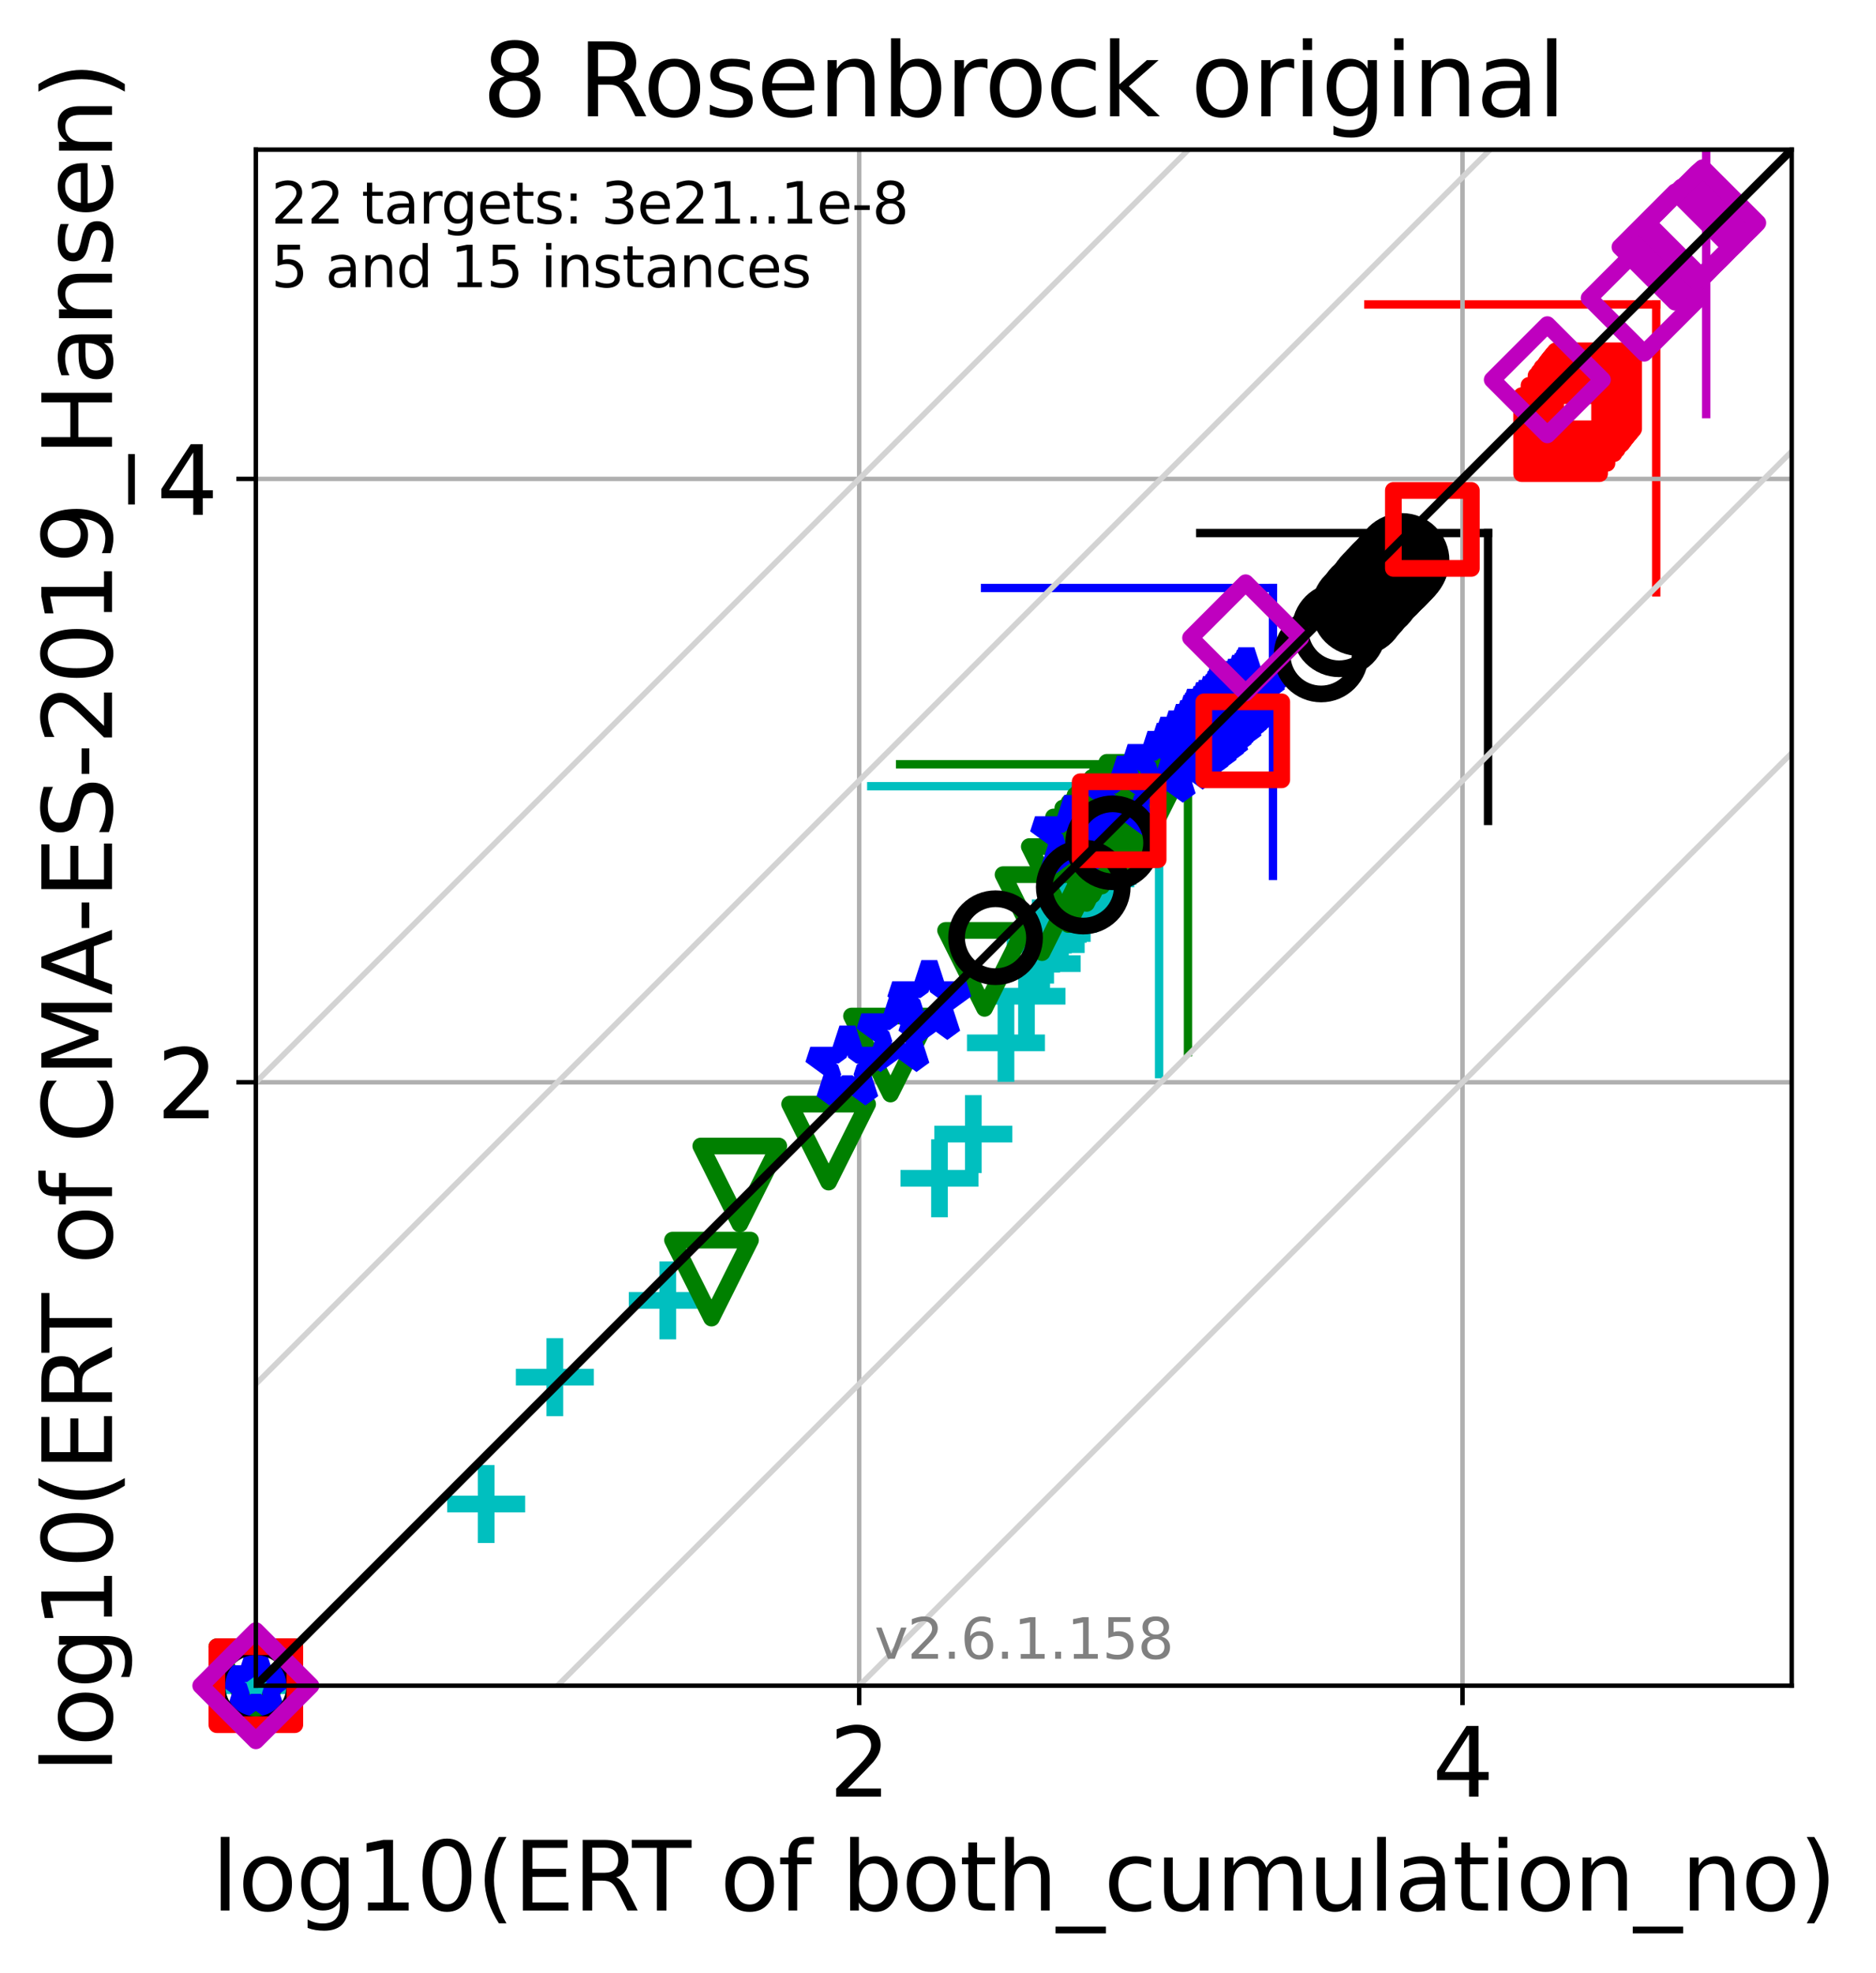 <?xml version="1.0" encoding="utf-8" standalone="no"?>
<!DOCTYPE svg PUBLIC "-//W3C//DTD SVG 1.1//EN"
  "http://www.w3.org/Graphics/SVG/1.1/DTD/svg11.dtd">
<svg xmlns:xlink="http://www.w3.org/1999/xlink" width="336.881pt" height="354.256pt" viewBox="0 0 336.881 354.256" xmlns="http://www.w3.org/2000/svg" version="1.1">
 <defs>
  <style type="text/css">*{stroke-linejoin: round; stroke-linecap: butt}</style>
 </defs>
 <g id="figure_1">
  <g id="patch_1">
   <path d="M 0 354.256 
L 336.881 354.256 
L 336.881 0 
L 0 0 
z
" style="fill: #ffffff"/>
  </g>
  <g id="axes_1">
   <g id="patch_2">
    <path d="M 45.942 302.677 
L 321.742 302.677 
L 321.742 26.877 
L 45.942 26.877 
z
" style="fill: #ffffff"/>
   </g>
   <g id="line2d_1">
    <path d="M 208.148 192.865 
L 208.148 141.172 
" clip-path="url(#p025bf0caae)" style="fill: none; stroke: #00bfbf; stroke-width: 1.5; stroke-linecap: square"/>
   </g>
   <g id="line2d_2">
    <path d="M 156.456 141.172 
L 208.148 141.172 
" clip-path="url(#p025bf0caae)" style="fill: none; stroke: #00bfbf; stroke-width: 1.5; stroke-linecap: square"/>
   </g>
   <g id="line2d_3">
    <path d="M 213.326 188.918 
L 213.326 137.225 
" clip-path="url(#p025bf0caae)" style="fill: none; stroke: #008000; stroke-width: 1.5; stroke-linecap: square"/>
   </g>
   <g id="line2d_4">
    <path d="M 161.634 137.225 
L 213.326 137.225 
" clip-path="url(#p025bf0caae)" style="fill: none; stroke: #008000; stroke-width: 1.5; stroke-linecap: square"/>
   </g>
   <g id="line2d_5">
    <path d="M 228.588 157.273 
L 228.588 105.58 
" clip-path="url(#p025bf0caae)" style="fill: none; stroke: #0000ff; stroke-width: 1.5; stroke-linecap: square"/>
   </g>
   <g id="line2d_6">
    <path d="M 176.895 105.58 
L 228.588 105.58 
" clip-path="url(#p025bf0caae)" style="fill: none; stroke: #0000ff; stroke-width: 1.5; stroke-linecap: square"/>
   </g>
   <g id="line2d_7">
    <path d="M 267.215 147.403 
L 267.215 95.71 
" clip-path="url(#p025bf0caae)" style="fill: none; stroke: #000000; stroke-width: 1.5; stroke-linecap: square"/>
   </g>
   <g id="line2d_8">
    <path d="M 215.522 95.71 
L 267.215 95.71 
" clip-path="url(#p025bf0caae)" style="fill: none; stroke: #000000; stroke-width: 1.5; stroke-linecap: square"/>
   </g>
   <g id="line2d_9">
    <path d="M 297.412 106.358 
L 297.412 54.665 
" clip-path="url(#p025bf0caae)" style="fill: none; stroke: #ff0000; stroke-width: 1.5; stroke-linecap: square"/>
   </g>
   <g id="line2d_10">
    <path d="M 245.719 54.665 
L 297.412 54.665 
" clip-path="url(#p025bf0caae)" style="fill: none; stroke: #ff0000; stroke-width: 1.5; stroke-linecap: square"/>
   </g>
   <g id="line2d_11">
    <path d="M 306.39 74.359 
L 306.39 22.667 
" clip-path="url(#p025bf0caae)" style="fill: none; stroke: #bf00bf; stroke-width: 1.5; stroke-linecap: square"/>
   </g>
   <g id="line2d_12">
    <path d="M 254.697 22.667 
L 306.39 22.667 
" clip-path="url(#p025bf0caae)" style="fill: none; stroke: #bf00bf; stroke-width: 1.5; stroke-linecap: square"/>
   </g>
   <g id="matplotlib.axis_1">
    <g id="xtick_1">
     <g id="line2d_13">
      <path d="M 154.285 302.677 
L 154.285 26.877 
" clip-path="url(#p025bf0caae)" style="fill: none; stroke: #b0b0b0; stroke-width: 0.8; stroke-linecap: square"/>
     </g>
     <g id="line2d_14">
      <defs>
       <path id="m496d6337ed" d="M 0 0 
L 0 3.5 
" style="stroke: #000000; stroke-width: 0.8"/>
      </defs>
      <g>
       <use xlink:href="#m496d6337ed" x="154.285" y="302.677" style="stroke: #000000; stroke-width: 0.8"/>
      </g>
     </g>
     <g id="text_1">
      <!-- 2 -->
      <g transform="translate(148.877 322.595)scale(0.17 -0.17)">
       <defs>
        <path id="DejaVuSans-32" d="M 1228 531 
L 3431 531 
L 3431 0 
L 469 0 
L 469 531 
Q 828 903 1448 1529 
Q 2069 2156 2228 2338 
Q 2531 2678 2651 2914 
Q 2772 3150 2772 3378 
Q 2772 3750 2511 3984 
Q 2250 4219 1831 4219 
Q 1534 4219 1204 4116 
Q 875 4013 500 3803 
L 500 4441 
Q 881 4594 1212 4672 
Q 1544 4750 1819 4750 
Q 2544 4750 2975 4387 
Q 3406 4025 3406 3419 
Q 3406 3131 3298 2873 
Q 3191 2616 2906 2266 
Q 2828 2175 2409 1742 
Q 1991 1309 1228 531 
z
" transform="scale(0.016)"/>
       </defs>
       <use xlink:href="#DejaVuSans-32"/>
      </g>
     </g>
    </g>
    <g id="xtick_2">
     <g id="line2d_15">
      <path d="M 262.628 302.677 
L 262.628 26.877 
" clip-path="url(#p025bf0caae)" style="fill: none; stroke: #b0b0b0; stroke-width: 0.8; stroke-linecap: square"/>
     </g>
     <g id="line2d_16">
      <g>
       <use xlink:href="#m496d6337ed" x="262.628" y="302.677" style="stroke: #000000; stroke-width: 0.8"/>
      </g>
     </g>
     <g id="text_2">
      <!-- 4 -->
      <g transform="translate(257.22 322.595)scale(0.17 -0.17)">
       <defs>
        <path id="DejaVuSans-34" d="M 2419 4116 
L 825 1625 
L 2419 1625 
L 2419 4116 
z
M 2253 4666 
L 3047 4666 
L 3047 1625 
L 3713 1625 
L 3713 1100 
L 3047 1100 
L 3047 0 
L 2419 0 
L 2419 1100 
L 313 1100 
L 313 1709 
L 2253 4666 
z
" transform="scale(0.016)"/>
       </defs>
       <use xlink:href="#DejaVuSans-34"/>
      </g>
     </g>
    </g>
    <g id="text_3">
     <!-- log10(ERT of both_cumulation_no) -->
     <g transform="translate(38.003 343.047)scale(0.17 -0.17)">
      <defs>
       <path id="DejaVuSans-6c" d="M 603 4863 
L 1178 4863 
L 1178 0 
L 603 0 
L 603 4863 
z
" transform="scale(0.016)"/>
       <path id="DejaVuSans-6f" d="M 1959 3097 
Q 1497 3097 1228 2736 
Q 959 2375 959 1747 
Q 959 1119 1226 758 
Q 1494 397 1959 397 
Q 2419 397 2687 759 
Q 2956 1122 2956 1747 
Q 2956 2369 2687 2733 
Q 2419 3097 1959 3097 
z
M 1959 3584 
Q 2709 3584 3137 3096 
Q 3566 2609 3566 1747 
Q 3566 888 3137 398 
Q 2709 -91 1959 -91 
Q 1206 -91 779 398 
Q 353 888 353 1747 
Q 353 2609 779 3096 
Q 1206 3584 1959 3584 
z
" transform="scale(0.016)"/>
       <path id="DejaVuSans-67" d="M 2906 1791 
Q 2906 2416 2648 2759 
Q 2391 3103 1925 3103 
Q 1463 3103 1205 2759 
Q 947 2416 947 1791 
Q 947 1169 1205 825 
Q 1463 481 1925 481 
Q 2391 481 2648 825 
Q 2906 1169 2906 1791 
z
M 3481 434 
Q 3481 -459 3084 -895 
Q 2688 -1331 1869 -1331 
Q 1566 -1331 1297 -1286 
Q 1028 -1241 775 -1147 
L 775 -588 
Q 1028 -725 1275 -790 
Q 1522 -856 1778 -856 
Q 2344 -856 2625 -561 
Q 2906 -266 2906 331 
L 2906 616 
Q 2728 306 2450 153 
Q 2172 0 1784 0 
Q 1141 0 747 490 
Q 353 981 353 1791 
Q 353 2603 747 3093 
Q 1141 3584 1784 3584 
Q 2172 3584 2450 3431 
Q 2728 3278 2906 2969 
L 2906 3500 
L 3481 3500 
L 3481 434 
z
" transform="scale(0.016)"/>
       <path id="DejaVuSans-31" d="M 794 531 
L 1825 531 
L 1825 4091 
L 703 3866 
L 703 4441 
L 1819 4666 
L 2450 4666 
L 2450 531 
L 3481 531 
L 3481 0 
L 794 0 
L 794 531 
z
" transform="scale(0.016)"/>
       <path id="DejaVuSans-30" d="M 2034 4250 
Q 1547 4250 1301 3770 
Q 1056 3291 1056 2328 
Q 1056 1369 1301 889 
Q 1547 409 2034 409 
Q 2525 409 2770 889 
Q 3016 1369 3016 2328 
Q 3016 3291 2770 3770 
Q 2525 4250 2034 4250 
z
M 2034 4750 
Q 2819 4750 3233 4129 
Q 3647 3509 3647 2328 
Q 3647 1150 3233 529 
Q 2819 -91 2034 -91 
Q 1250 -91 836 529 
Q 422 1150 422 2328 
Q 422 3509 836 4129 
Q 1250 4750 2034 4750 
z
" transform="scale(0.016)"/>
       <path id="DejaVuSans-28" d="M 1984 4856 
Q 1566 4138 1362 3434 
Q 1159 2731 1159 2009 
Q 1159 1288 1364 580 
Q 1569 -128 1984 -844 
L 1484 -844 
Q 1016 -109 783 600 
Q 550 1309 550 2009 
Q 550 2706 781 3412 
Q 1013 4119 1484 4856 
L 1984 4856 
z
" transform="scale(0.016)"/>
       <path id="DejaVuSans-45" d="M 628 4666 
L 3578 4666 
L 3578 4134 
L 1259 4134 
L 1259 2753 
L 3481 2753 
L 3481 2222 
L 1259 2222 
L 1259 531 
L 3634 531 
L 3634 0 
L 628 0 
L 628 4666 
z
" transform="scale(0.016)"/>
       <path id="DejaVuSans-52" d="M 2841 2188 
Q 3044 2119 3236 1894 
Q 3428 1669 3622 1275 
L 4263 0 
L 3584 0 
L 2988 1197 
Q 2756 1666 2539 1819 
Q 2322 1972 1947 1972 
L 1259 1972 
L 1259 0 
L 628 0 
L 628 4666 
L 2053 4666 
Q 2853 4666 3247 4331 
Q 3641 3997 3641 3322 
Q 3641 2881 3436 2590 
Q 3231 2300 2841 2188 
z
M 1259 4147 
L 1259 2491 
L 2053 2491 
Q 2509 2491 2742 2702 
Q 2975 2913 2975 3322 
Q 2975 3731 2742 3939 
Q 2509 4147 2053 4147 
L 1259 4147 
z
" transform="scale(0.016)"/>
       <path id="DejaVuSans-54" d="M -19 4666 
L 3928 4666 
L 3928 4134 
L 2272 4134 
L 2272 0 
L 1638 0 
L 1638 4134 
L -19 4134 
L -19 4666 
z
" transform="scale(0.016)"/>
       <path id="DejaVuSans-20" transform="scale(0.016)"/>
       <path id="DejaVuSans-66" d="M 2375 4863 
L 2375 4384 
L 1825 4384 
Q 1516 4384 1395 4259 
Q 1275 4134 1275 3809 
L 1275 3500 
L 2222 3500 
L 2222 3053 
L 1275 3053 
L 1275 0 
L 697 0 
L 697 3053 
L 147 3053 
L 147 3500 
L 697 3500 
L 697 3744 
Q 697 4328 969 4595 
Q 1241 4863 1831 4863 
L 2375 4863 
z
" transform="scale(0.016)"/>
       <path id="DejaVuSans-62" d="M 3116 1747 
Q 3116 2381 2855 2742 
Q 2594 3103 2138 3103 
Q 1681 3103 1420 2742 
Q 1159 2381 1159 1747 
Q 1159 1113 1420 752 
Q 1681 391 2138 391 
Q 2594 391 2855 752 
Q 3116 1113 3116 1747 
z
M 1159 2969 
Q 1341 3281 1617 3432 
Q 1894 3584 2278 3584 
Q 2916 3584 3314 3078 
Q 3713 2572 3713 1747 
Q 3713 922 3314 415 
Q 2916 -91 2278 -91 
Q 1894 -91 1617 61 
Q 1341 213 1159 525 
L 1159 0 
L 581 0 
L 581 4863 
L 1159 4863 
L 1159 2969 
z
" transform="scale(0.016)"/>
       <path id="DejaVuSans-74" d="M 1172 4494 
L 1172 3500 
L 2356 3500 
L 2356 3053 
L 1172 3053 
L 1172 1153 
Q 1172 725 1289 603 
Q 1406 481 1766 481 
L 2356 481 
L 2356 0 
L 1766 0 
Q 1100 0 847 248 
Q 594 497 594 1153 
L 594 3053 
L 172 3053 
L 172 3500 
L 594 3500 
L 594 4494 
L 1172 4494 
z
" transform="scale(0.016)"/>
       <path id="DejaVuSans-68" d="M 3513 2113 
L 3513 0 
L 2938 0 
L 2938 2094 
Q 2938 2591 2744 2837 
Q 2550 3084 2163 3084 
Q 1697 3084 1428 2787 
Q 1159 2491 1159 1978 
L 1159 0 
L 581 0 
L 581 4863 
L 1159 4863 
L 1159 2956 
Q 1366 3272 1645 3428 
Q 1925 3584 2291 3584 
Q 2894 3584 3203 3211 
Q 3513 2838 3513 2113 
z
" transform="scale(0.016)"/>
       <path id="DejaVuSans-5f" d="M 3263 -1063 
L 3263 -1509 
L -63 -1509 
L -63 -1063 
L 3263 -1063 
z
" transform="scale(0.016)"/>
       <path id="DejaVuSans-63" d="M 3122 3366 
L 3122 2828 
Q 2878 2963 2633 3030 
Q 2388 3097 2138 3097 
Q 1578 3097 1268 2742 
Q 959 2388 959 1747 
Q 959 1106 1268 751 
Q 1578 397 2138 397 
Q 2388 397 2633 464 
Q 2878 531 3122 666 
L 3122 134 
Q 2881 22 2623 -34 
Q 2366 -91 2075 -91 
Q 1284 -91 818 406 
Q 353 903 353 1747 
Q 353 2603 823 3093 
Q 1294 3584 2113 3584 
Q 2378 3584 2631 3529 
Q 2884 3475 3122 3366 
z
" transform="scale(0.016)"/>
       <path id="DejaVuSans-75" d="M 544 1381 
L 544 3500 
L 1119 3500 
L 1119 1403 
Q 1119 906 1312 657 
Q 1506 409 1894 409 
Q 2359 409 2629 706 
Q 2900 1003 2900 1516 
L 2900 3500 
L 3475 3500 
L 3475 0 
L 2900 0 
L 2900 538 
Q 2691 219 2414 64 
Q 2138 -91 1772 -91 
Q 1169 -91 856 284 
Q 544 659 544 1381 
z
M 1991 3584 
L 1991 3584 
z
" transform="scale(0.016)"/>
       <path id="DejaVuSans-6d" d="M 3328 2828 
Q 3544 3216 3844 3400 
Q 4144 3584 4550 3584 
Q 5097 3584 5394 3201 
Q 5691 2819 5691 2113 
L 5691 0 
L 5113 0 
L 5113 2094 
Q 5113 2597 4934 2840 
Q 4756 3084 4391 3084 
Q 3944 3084 3684 2787 
Q 3425 2491 3425 1978 
L 3425 0 
L 2847 0 
L 2847 2094 
Q 2847 2600 2669 2842 
Q 2491 3084 2119 3084 
Q 1678 3084 1418 2786 
Q 1159 2488 1159 1978 
L 1159 0 
L 581 0 
L 581 3500 
L 1159 3500 
L 1159 2956 
Q 1356 3278 1631 3431 
Q 1906 3584 2284 3584 
Q 2666 3584 2933 3390 
Q 3200 3197 3328 2828 
z
" transform="scale(0.016)"/>
       <path id="DejaVuSans-61" d="M 2194 1759 
Q 1497 1759 1228 1600 
Q 959 1441 959 1056 
Q 959 750 1161 570 
Q 1363 391 1709 391 
Q 2188 391 2477 730 
Q 2766 1069 2766 1631 
L 2766 1759 
L 2194 1759 
z
M 3341 1997 
L 3341 0 
L 2766 0 
L 2766 531 
Q 2569 213 2275 61 
Q 1981 -91 1556 -91 
Q 1019 -91 701 211 
Q 384 513 384 1019 
Q 384 1609 779 1909 
Q 1175 2209 1959 2209 
L 2766 2209 
L 2766 2266 
Q 2766 2663 2505 2880 
Q 2244 3097 1772 3097 
Q 1472 3097 1187 3025 
Q 903 2953 641 2809 
L 641 3341 
Q 956 3463 1253 3523 
Q 1550 3584 1831 3584 
Q 2591 3584 2966 3190 
Q 3341 2797 3341 1997 
z
" transform="scale(0.016)"/>
       <path id="DejaVuSans-69" d="M 603 3500 
L 1178 3500 
L 1178 0 
L 603 0 
L 603 3500 
z
M 603 4863 
L 1178 4863 
L 1178 4134 
L 603 4134 
L 603 4863 
z
" transform="scale(0.016)"/>
       <path id="DejaVuSans-6e" d="M 3513 2113 
L 3513 0 
L 2938 0 
L 2938 2094 
Q 2938 2591 2744 2837 
Q 2550 3084 2163 3084 
Q 1697 3084 1428 2787 
Q 1159 2491 1159 1978 
L 1159 0 
L 581 0 
L 581 3500 
L 1159 3500 
L 1159 2956 
Q 1366 3272 1645 3428 
Q 1925 3584 2291 3584 
Q 2894 3584 3203 3211 
Q 3513 2838 3513 2113 
z
" transform="scale(0.016)"/>
       <path id="DejaVuSans-29" d="M 513 4856 
L 1013 4856 
Q 1481 4119 1714 3412 
Q 1947 2706 1947 2009 
Q 1947 1309 1714 600 
Q 1481 -109 1013 -844 
L 513 -844 
Q 928 -128 1133 580 
Q 1338 1288 1338 2009 
Q 1338 2731 1133 3434 
Q 928 4138 513 4856 
z
" transform="scale(0.016)"/>
      </defs>
      <use xlink:href="#DejaVuSans-6c"/>
      <use xlink:href="#DejaVuSans-6f" x="27.783"/>
      <use xlink:href="#DejaVuSans-67" x="88.965"/>
      <use xlink:href="#DejaVuSans-31" x="152.441"/>
      <use xlink:href="#DejaVuSans-30" x="216.064"/>
      <use xlink:href="#DejaVuSans-28" x="279.688"/>
      <use xlink:href="#DejaVuSans-45" x="318.701"/>
      <use xlink:href="#DejaVuSans-52" x="381.885"/>
      <use xlink:href="#DejaVuSans-54" x="444.117"/>
      <use xlink:href="#DejaVuSans-20" x="505.201"/>
      <use xlink:href="#DejaVuSans-6f" x="536.988"/>
      <use xlink:href="#DejaVuSans-66" x="598.17"/>
      <use xlink:href="#DejaVuSans-20" x="633.375"/>
      <use xlink:href="#DejaVuSans-62" x="665.162"/>
      <use xlink:href="#DejaVuSans-6f" x="728.639"/>
      <use xlink:href="#DejaVuSans-74" x="789.82"/>
      <use xlink:href="#DejaVuSans-68" x="829.029"/>
      <use xlink:href="#DejaVuSans-5f" x="892.408"/>
      <use xlink:href="#DejaVuSans-63" x="942.408"/>
      <use xlink:href="#DejaVuSans-75" x="997.389"/>
      <use xlink:href="#DejaVuSans-6d" x="1060.768"/>
      <use xlink:href="#DejaVuSans-75" x="1158.18"/>
      <use xlink:href="#DejaVuSans-6c" x="1221.559"/>
      <use xlink:href="#DejaVuSans-61" x="1249.342"/>
      <use xlink:href="#DejaVuSans-74" x="1310.621"/>
      <use xlink:href="#DejaVuSans-69" x="1349.83"/>
      <use xlink:href="#DejaVuSans-6f" x="1377.613"/>
      <use xlink:href="#DejaVuSans-6e" x="1438.795"/>
      <use xlink:href="#DejaVuSans-5f" x="1502.174"/>
      <use xlink:href="#DejaVuSans-6e" x="1552.174"/>
      <use xlink:href="#DejaVuSans-6f" x="1615.553"/>
      <use xlink:href="#DejaVuSans-29" x="1676.734"/>
     </g>
    </g>
   </g>
   <g id="matplotlib.axis_2">
    <g id="ytick_1">
     <g id="line2d_17">
      <path d="M 45.942 194.334 
L 321.742 194.334 
" clip-path="url(#p025bf0caae)" style="fill: none; stroke: #b0b0b0; stroke-width: 0.8; stroke-linecap: square"/>
     </g>
     <g id="line2d_18">
      <defs>
       <path id="md7ec596e9d" d="M 0 0 
L -3.5 0 
" style="stroke: #000000; stroke-width: 0.8"/>
      </defs>
      <g>
       <use xlink:href="#md7ec596e9d" x="45.942" y="194.334" style="stroke: #000000; stroke-width: 0.8"/>
      </g>
     </g>
     <g id="text_4">
      <!-- 2 -->
      <g transform="translate(28.126 200.793)scale(0.17 -0.17)">
       <use xlink:href="#DejaVuSans-32"/>
      </g>
     </g>
    </g>
    <g id="ytick_2">
     <g id="line2d_19">
      <path d="M 45.942 85.991 
L 321.742 85.991 
" clip-path="url(#p025bf0caae)" style="fill: none; stroke: #b0b0b0; stroke-width: 0.8; stroke-linecap: square"/>
     </g>
     <g id="line2d_20">
      <g>
       <use xlink:href="#md7ec596e9d" x="45.942" y="85.991" style="stroke: #000000; stroke-width: 0.8"/>
      </g>
     </g>
     <g id="text_5">
      <!-- 4 -->
      <g transform="translate(28.126 92.45)scale(0.17 -0.17)">
       <use xlink:href="#DejaVuSans-34"/>
      </g>
     </g>
    </g>
    <g id="text_6">
     <!-- log10(ERT of CMA-ES-2019_Hansen) -->
     <g transform="translate(20.117 318.342)rotate(-90)scale(0.17 -0.17)">
      <defs>
       <path id="DejaVuSans-43" d="M 4122 4306 
L 4122 3641 
Q 3803 3938 3442 4084 
Q 3081 4231 2675 4231 
Q 1875 4231 1450 3742 
Q 1025 3253 1025 2328 
Q 1025 1406 1450 917 
Q 1875 428 2675 428 
Q 3081 428 3442 575 
Q 3803 722 4122 1019 
L 4122 359 
Q 3791 134 3420 21 
Q 3050 -91 2638 -91 
Q 1578 -91 968 557 
Q 359 1206 359 2328 
Q 359 3453 968 4101 
Q 1578 4750 2638 4750 
Q 3056 4750 3426 4639 
Q 3797 4528 4122 4306 
z
" transform="scale(0.016)"/>
       <path id="DejaVuSans-4d" d="M 628 4666 
L 1569 4666 
L 2759 1491 
L 3956 4666 
L 4897 4666 
L 4897 0 
L 4281 0 
L 4281 4097 
L 3078 897 
L 2444 897 
L 1241 4097 
L 1241 0 
L 628 0 
L 628 4666 
z
" transform="scale(0.016)"/>
       <path id="DejaVuSans-41" d="M 2188 4044 
L 1331 1722 
L 3047 1722 
L 2188 4044 
z
M 1831 4666 
L 2547 4666 
L 4325 0 
L 3669 0 
L 3244 1197 
L 1141 1197 
L 716 0 
L 50 0 
L 1831 4666 
z
" transform="scale(0.016)"/>
       <path id="DejaVuSans-2d" d="M 313 2009 
L 1997 2009 
L 1997 1497 
L 313 1497 
L 313 2009 
z
" transform="scale(0.016)"/>
       <path id="DejaVuSans-53" d="M 3425 4513 
L 3425 3897 
Q 3066 4069 2747 4153 
Q 2428 4238 2131 4238 
Q 1616 4238 1336 4038 
Q 1056 3838 1056 3469 
Q 1056 3159 1242 3001 
Q 1428 2844 1947 2747 
L 2328 2669 
Q 3034 2534 3370 2195 
Q 3706 1856 3706 1288 
Q 3706 609 3251 259 
Q 2797 -91 1919 -91 
Q 1588 -91 1214 -16 
Q 841 59 441 206 
L 441 856 
Q 825 641 1194 531 
Q 1563 422 1919 422 
Q 2459 422 2753 634 
Q 3047 847 3047 1241 
Q 3047 1584 2836 1778 
Q 2625 1972 2144 2069 
L 1759 2144 
Q 1053 2284 737 2584 
Q 422 2884 422 3419 
Q 422 4038 858 4394 
Q 1294 4750 2059 4750 
Q 2388 4750 2728 4690 
Q 3069 4631 3425 4513 
z
" transform="scale(0.016)"/>
       <path id="DejaVuSans-39" d="M 703 97 
L 703 672 
Q 941 559 1184 500 
Q 1428 441 1663 441 
Q 2288 441 2617 861 
Q 2947 1281 2994 2138 
Q 2813 1869 2534 1725 
Q 2256 1581 1919 1581 
Q 1219 1581 811 2004 
Q 403 2428 403 3163 
Q 403 3881 828 4315 
Q 1253 4750 1959 4750 
Q 2769 4750 3195 4129 
Q 3622 3509 3622 2328 
Q 3622 1225 3098 567 
Q 2575 -91 1691 -91 
Q 1453 -91 1209 -44 
Q 966 3 703 97 
z
M 1959 2075 
Q 2384 2075 2632 2365 
Q 2881 2656 2881 3163 
Q 2881 3666 2632 3958 
Q 2384 4250 1959 4250 
Q 1534 4250 1286 3958 
Q 1038 3666 1038 3163 
Q 1038 2656 1286 2365 
Q 1534 2075 1959 2075 
z
" transform="scale(0.016)"/>
       <path id="DejaVuSans-48" d="M 628 4666 
L 1259 4666 
L 1259 2753 
L 3553 2753 
L 3553 4666 
L 4184 4666 
L 4184 0 
L 3553 0 
L 3553 2222 
L 1259 2222 
L 1259 0 
L 628 0 
L 628 4666 
z
" transform="scale(0.016)"/>
       <path id="DejaVuSans-73" d="M 2834 3397 
L 2834 2853 
Q 2591 2978 2328 3040 
Q 2066 3103 1784 3103 
Q 1356 3103 1142 2972 
Q 928 2841 928 2578 
Q 928 2378 1081 2264 
Q 1234 2150 1697 2047 
L 1894 2003 
Q 2506 1872 2764 1633 
Q 3022 1394 3022 966 
Q 3022 478 2636 193 
Q 2250 -91 1575 -91 
Q 1294 -91 989 -36 
Q 684 19 347 128 
L 347 722 
Q 666 556 975 473 
Q 1284 391 1588 391 
Q 1994 391 2212 530 
Q 2431 669 2431 922 
Q 2431 1156 2273 1281 
Q 2116 1406 1581 1522 
L 1381 1569 
Q 847 1681 609 1914 
Q 372 2147 372 2553 
Q 372 3047 722 3315 
Q 1072 3584 1716 3584 
Q 2034 3584 2315 3537 
Q 2597 3491 2834 3397 
z
" transform="scale(0.016)"/>
       <path id="DejaVuSans-65" d="M 3597 1894 
L 3597 1613 
L 953 1613 
Q 991 1019 1311 708 
Q 1631 397 2203 397 
Q 2534 397 2845 478 
Q 3156 559 3463 722 
L 3463 178 
Q 3153 47 2828 -22 
Q 2503 -91 2169 -91 
Q 1331 -91 842 396 
Q 353 884 353 1716 
Q 353 2575 817 3079 
Q 1281 3584 2069 3584 
Q 2775 3584 3186 3129 
Q 3597 2675 3597 1894 
z
M 3022 2063 
Q 3016 2534 2758 2815 
Q 2500 3097 2075 3097 
Q 1594 3097 1305 2825 
Q 1016 2553 972 2059 
L 3022 2063 
z
" transform="scale(0.016)"/>
      </defs>
      <use xlink:href="#DejaVuSans-6c"/>
      <use xlink:href="#DejaVuSans-6f" x="27.783"/>
      <use xlink:href="#DejaVuSans-67" x="88.965"/>
      <use xlink:href="#DejaVuSans-31" x="152.441"/>
      <use xlink:href="#DejaVuSans-30" x="216.064"/>
      <use xlink:href="#DejaVuSans-28" x="279.688"/>
      <use xlink:href="#DejaVuSans-45" x="318.701"/>
      <use xlink:href="#DejaVuSans-52" x="381.885"/>
      <use xlink:href="#DejaVuSans-54" x="444.117"/>
      <use xlink:href="#DejaVuSans-20" x="505.201"/>
      <use xlink:href="#DejaVuSans-6f" x="536.988"/>
      <use xlink:href="#DejaVuSans-66" x="598.17"/>
      <use xlink:href="#DejaVuSans-20" x="633.375"/>
      <use xlink:href="#DejaVuSans-43" x="665.162"/>
      <use xlink:href="#DejaVuSans-4d" x="734.986"/>
      <use xlink:href="#DejaVuSans-41" x="821.266"/>
      <use xlink:href="#DejaVuSans-2d" x="887.424"/>
      <use xlink:href="#DejaVuSans-45" x="923.508"/>
      <use xlink:href="#DejaVuSans-53" x="986.691"/>
      <use xlink:href="#DejaVuSans-2d" x="1050.168"/>
      <use xlink:href="#DejaVuSans-32" x="1086.252"/>
      <use xlink:href="#DejaVuSans-30" x="1149.875"/>
      <use xlink:href="#DejaVuSans-31" x="1213.498"/>
      <use xlink:href="#DejaVuSans-39" x="1277.121"/>
      <use xlink:href="#DejaVuSans-5f" x="1340.744"/>
      <use xlink:href="#DejaVuSans-48" x="1390.744"/>
      <use xlink:href="#DejaVuSans-61" x="1465.939"/>
      <use xlink:href="#DejaVuSans-6e" x="1527.219"/>
      <use xlink:href="#DejaVuSans-73" x="1590.598"/>
      <use xlink:href="#DejaVuSans-65" x="1642.697"/>
      <use xlink:href="#DejaVuSans-6e" x="1704.221"/>
      <use xlink:href="#DejaVuSans-29" x="1767.6"/>
     </g>
    </g>
   </g>
   <g id="line2d_21">
    <defs>
     <path id="m7ceecbdf79" d="M -7 0 
L 7 0 
M 0 7 
L 0 -7 
" style="stroke: #00bfbf; stroke-width: 3"/>
    </defs>
    <g>
     <use xlink:href="#m7ceecbdf79" x="45.942" y="302.677" style="fill-opacity: 0; stroke: #00bfbf; stroke-width: 3"/>
     <use xlink:href="#m7ceecbdf79" x="87.298" y="270.063" style="fill-opacity: 0; stroke: #00bfbf; stroke-width: 3"/>
     <use xlink:href="#m7ceecbdf79" x="99.638" y="247.283" style="fill-opacity: 0; stroke: #00bfbf; stroke-width: 3"/>
     <use xlink:href="#m7ceecbdf79" x="119.912" y="233.488" style="fill-opacity: 0; stroke: #00bfbf; stroke-width: 3"/>
     <use xlink:href="#m7ceecbdf79" x="168.707" y="211.569" style="fill-opacity: 0; stroke: #00bfbf; stroke-width: 3"/>
     <use xlink:href="#m7ceecbdf79" x="174.783" y="203.639" style="fill-opacity: 0; stroke: #00bfbf; stroke-width: 3"/>
     <use xlink:href="#m7ceecbdf79" x="180.643" y="187.251" style="fill-opacity: 0; stroke: #00bfbf; stroke-width: 3"/>
     <use xlink:href="#m7ceecbdf79" x="184.329" y="178.882" style="fill-opacity: 0; stroke: #00bfbf; stroke-width: 3"/>
     <use xlink:href="#m7ceecbdf79" x="187.063" y="173.03" style="fill-opacity: 0; stroke: #00bfbf; stroke-width: 3"/>
     <use xlink:href="#m7ceecbdf79" x="187.777" y="169.607" style="fill-opacity: 0; stroke: #00bfbf; stroke-width: 3"/>
     <use xlink:href="#m7ceecbdf79" x="188.851" y="167.626" style="fill-opacity: 0; stroke: #00bfbf; stroke-width: 3"/>
     <use xlink:href="#m7ceecbdf79" x="189.961" y="165.981" style="fill-opacity: 0; stroke: #00bfbf; stroke-width: 3"/>
     <use xlink:href="#m7ceecbdf79" x="190.432" y="164.879" style="fill-opacity: 0; stroke: #00bfbf; stroke-width: 3"/>
     <use xlink:href="#m7ceecbdf79" x="190.972" y="164.203" style="fill-opacity: 0; stroke: #00bfbf; stroke-width: 3"/>
     <use xlink:href="#m7ceecbdf79" x="192.299" y="163.001" style="fill-opacity: 0; stroke: #00bfbf; stroke-width: 3"/>
     <use xlink:href="#m7ceecbdf79" x="193.626" y="162.287" style="fill-opacity: 0; stroke: #00bfbf; stroke-width: 3"/>
     <use xlink:href="#m7ceecbdf79" x="194.176" y="161.047" style="fill-opacity: 0; stroke: #00bfbf; stroke-width: 3"/>
     <use xlink:href="#m7ceecbdf79" x="194.553" y="160.117" style="fill-opacity: 0; stroke: #00bfbf; stroke-width: 3"/>
     <use xlink:href="#m7ceecbdf79" x="195.099" y="159.424" style="fill-opacity: 0; stroke: #00bfbf; stroke-width: 3"/>
     <use xlink:href="#m7ceecbdf79" x="195.281" y="158.456" style="fill-opacity: 0; stroke: #00bfbf; stroke-width: 3"/>
     <use xlink:href="#m7ceecbdf79" x="196.68" y="157.816" style="fill-opacity: 0; stroke: #00bfbf; stroke-width: 3"/>
     <use xlink:href="#m7ceecbdf79" x="197.065" y="157.388" style="fill-opacity: 0; stroke: #00bfbf; stroke-width: 3"/>
    </g>
   </g>
   <g id="line2d_22">
    <defs>
     <path id="m75263c1af8" d="M -0 7 
L 7 -7 
L -7 -7 
z
" style="stroke: #008000; stroke-width: 3; stroke-linejoin: miter"/>
    </defs>
    <g>
     <use xlink:href="#m75263c1af8" x="45.942" y="302.677" style="fill-opacity: 0; stroke: #008000; stroke-width: 3; stroke-linejoin: miter"/>
     <use xlink:href="#m75263c1af8" x="127.77" y="229.673" style="fill-opacity: 0; stroke: #008000; stroke-width: 3; stroke-linejoin: miter"/>
     <use xlink:href="#m75263c1af8" x="132.845" y="212.774" style="fill-opacity: 0; stroke: #008000; stroke-width: 3; stroke-linejoin: miter"/>
     <use xlink:href="#m75263c1af8" x="148.799" y="205.254" style="fill-opacity: 0; stroke: #008000; stroke-width: 3; stroke-linejoin: miter"/>
     <use xlink:href="#m75263c1af8" x="159.908" y="189.439" style="fill-opacity: 0; stroke: #008000; stroke-width: 3; stroke-linejoin: miter"/>
     <use xlink:href="#m75263c1af8" x="176.801" y="174.06" style="fill-opacity: 0; stroke: #008000; stroke-width: 3; stroke-linejoin: miter"/>
     <use xlink:href="#m75263c1af8" x="187.122" y="164.051" style="fill-opacity: 0; stroke: #008000; stroke-width: 3; stroke-linejoin: miter"/>
     <use xlink:href="#m75263c1af8" x="191.836" y="159.008" style="fill-opacity: 0; stroke: #008000; stroke-width: 3; stroke-linejoin: miter"/>
     <use xlink:href="#m75263c1af8" x="195.116" y="155.206" style="fill-opacity: 0; stroke: #008000; stroke-width: 3; stroke-linejoin: miter"/>
     <use xlink:href="#m75263c1af8" x="196.186" y="153.695" style="fill-opacity: 0; stroke: #008000; stroke-width: 3; stroke-linejoin: miter"/>
     <use xlink:href="#m75263c1af8" x="197.854" y="152.092" style="fill-opacity: 0; stroke: #008000; stroke-width: 3; stroke-linejoin: miter"/>
     <use xlink:href="#m75263c1af8" x="198.964" y="151.075" style="fill-opacity: 0; stroke: #008000; stroke-width: 3; stroke-linejoin: miter"/>
     <use xlink:href="#m75263c1af8" x="200.045" y="149.803" style="fill-opacity: 0; stroke: #008000; stroke-width: 3; stroke-linejoin: miter"/>
     <use xlink:href="#m75263c1af8" x="200.649" y="149.178" style="fill-opacity: 0; stroke: #008000; stroke-width: 3; stroke-linejoin: miter"/>
     <use xlink:href="#m75263c1af8" x="201.594" y="148.657" style="fill-opacity: 0; stroke: #008000; stroke-width: 3; stroke-linejoin: miter"/>
     <use xlink:href="#m75263c1af8" x="201.944" y="148.128" style="fill-opacity: 0; stroke: #008000; stroke-width: 3; stroke-linejoin: miter"/>
     <use xlink:href="#m75263c1af8" x="202.737" y="147.095" style="fill-opacity: 0; stroke: #008000; stroke-width: 3; stroke-linejoin: miter"/>
     <use xlink:href="#m75263c1af8" x="203.089" y="146.615" style="fill-opacity: 0; stroke: #008000; stroke-width: 3; stroke-linejoin: miter"/>
     <use xlink:href="#m75263c1af8" x="204.039" y="145.542" style="fill-opacity: 0; stroke: #008000; stroke-width: 3; stroke-linejoin: miter"/>
     <use xlink:href="#m75263c1af8" x="204.41" y="145.118" style="fill-opacity: 0; stroke: #008000; stroke-width: 3; stroke-linejoin: miter"/>
     <use xlink:href="#m75263c1af8" x="205.688" y="144.388" style="fill-opacity: 0; stroke: #008000; stroke-width: 3; stroke-linejoin: miter"/>
     <use xlink:href="#m75263c1af8" x="205.767" y="143.878" style="fill-opacity: 0; stroke: #008000; stroke-width: 3; stroke-linejoin: miter"/>
    </g>
   </g>
   <g id="line2d_23">
    <defs>
     <path id="m51dace0023" d="M 0 -7 
L -1.572 -2.163 
L -6.657 -2.163 
L -2.543 0.826 
L -4.114 5.663 
L -0 2.674 
L 4.114 5.663 
L 2.543 0.826 
L 6.657 -2.163 
L 1.572 -2.163 
z
" style="stroke: #0000ff; stroke-width: 3; stroke-linejoin: bevel"/>
    </defs>
    <g>
     <use xlink:href="#m51dace0023" x="45.942" y="302.677" style="fill-opacity: 0; stroke: #0000ff; stroke-width: 3; stroke-linejoin: bevel"/>
     <use xlink:href="#m51dace0023" x="152.169" y="191.612" style="fill-opacity: 0; stroke: #0000ff; stroke-width: 3; stroke-linejoin: bevel"/>
     <use xlink:href="#m51dace0023" x="161.345" y="185.614" style="fill-opacity: 0; stroke: #0000ff; stroke-width: 3; stroke-linejoin: bevel"/>
     <use xlink:href="#m51dace0023" x="166.879" y="179.861" style="fill-opacity: 0; stroke: #0000ff; stroke-width: 3; stroke-linejoin: bevel"/>
     <use xlink:href="#m51dace0023" x="192.522" y="150.223" style="fill-opacity: 0; stroke: #0000ff; stroke-width: 3; stroke-linejoin: bevel"/>
     <use xlink:href="#m51dace0023" x="202.012" y="143.149" style="fill-opacity: 0; stroke: #0000ff; stroke-width: 3; stroke-linejoin: bevel"/>
     <use xlink:href="#m51dace0023" x="209.165" y="137.253" style="fill-opacity: 0; stroke: #0000ff; stroke-width: 3; stroke-linejoin: bevel"/>
     <use xlink:href="#m51dace0023" x="212.73" y="134.901" style="fill-opacity: 0; stroke: #0000ff; stroke-width: 3; stroke-linejoin: bevel"/>
     <use xlink:href="#m51dace0023" x="215.045" y="132.37" style="fill-opacity: 0; stroke: #0000ff; stroke-width: 3; stroke-linejoin: bevel"/>
     <use xlink:href="#m51dace0023" x="216.51" y="131.226" style="fill-opacity: 0; stroke: #0000ff; stroke-width: 3; stroke-linejoin: bevel"/>
     <use xlink:href="#m51dace0023" x="217.828" y="130.063" style="fill-opacity: 0; stroke: #0000ff; stroke-width: 3; stroke-linejoin: bevel"/>
     <use xlink:href="#m51dace0023" x="218.602" y="129.388" style="fill-opacity: 0; stroke: #0000ff; stroke-width: 3; stroke-linejoin: bevel"/>
     <use xlink:href="#m51dace0023" x="219.209" y="128.413" style="fill-opacity: 0; stroke: #0000ff; stroke-width: 3; stroke-linejoin: bevel"/>
     <use xlink:href="#m51dace0023" x="219.514" y="128.037" style="fill-opacity: 0; stroke: #0000ff; stroke-width: 3; stroke-linejoin: bevel"/>
     <use xlink:href="#m51dace0023" x="219.835" y="127.341" style="fill-opacity: 0; stroke: #0000ff; stroke-width: 3; stroke-linejoin: bevel"/>
     <use xlink:href="#m51dace0023" x="220.987" y="126.866" style="fill-opacity: 0; stroke: #0000ff; stroke-width: 3; stroke-linejoin: bevel"/>
     <use xlink:href="#m51dace0023" x="221.452" y="126.154" style="fill-opacity: 0; stroke: #0000ff; stroke-width: 3; stroke-linejoin: bevel"/>
     <use xlink:href="#m51dace0023" x="221.958" y="125.738" style="fill-opacity: 0; stroke: #0000ff; stroke-width: 3; stroke-linejoin: bevel"/>
     <use xlink:href="#m51dace0023" x="222.704" y="125.045" style="fill-opacity: 0; stroke: #0000ff; stroke-width: 3; stroke-linejoin: bevel"/>
     <use xlink:href="#m51dace0023" x="223.18" y="124.726" style="fill-opacity: 0; stroke: #0000ff; stroke-width: 3; stroke-linejoin: bevel"/>
     <use xlink:href="#m51dace0023" x="223.529" y="124.16" style="fill-opacity: 0; stroke: #0000ff; stroke-width: 3; stroke-linejoin: bevel"/>
     <use xlink:href="#m51dace0023" x="223.813" y="123.683" style="fill-opacity: 0; stroke: #0000ff; stroke-width: 3; stroke-linejoin: bevel"/>
    </g>
   </g>
   <g id="line2d_24">
    <defs>
     <path id="mc619db57ab" d="M 0 7 
C 1.856 7 3.637 6.262 4.95 4.95 
C 6.262 3.637 7 1.856 7 0 
C 7 -1.856 6.262 -3.637 4.95 -4.95 
C 3.637 -6.262 1.856 -7 0 -7 
C -1.856 -7 -3.637 -6.262 -4.95 -4.95 
C -6.262 -3.637 -7 -1.856 -7 0 
C -7 1.856 -6.262 3.637 -4.95 4.95 
C -3.637 6.262 -1.856 7 0 7 
z
" style="stroke: #000000; stroke-width: 3"/>
    </defs>
    <g>
     <use xlink:href="#mc619db57ab" x="45.942" y="302.677" style="fill-opacity: 0; stroke: #000000; stroke-width: 3"/>
     <use xlink:href="#mc619db57ab" x="178.775" y="168.373" style="fill-opacity: 0; stroke: #000000; stroke-width: 3"/>
     <use xlink:href="#mc619db57ab" x="194.528" y="159.282" style="fill-opacity: 0; stroke: #000000; stroke-width: 3"/>
     <use xlink:href="#mc619db57ab" x="199.808" y="151.328" style="fill-opacity: 0; stroke: #000000; stroke-width: 3"/>
     <use xlink:href="#mc619db57ab" x="237.239" y="117.605" style="fill-opacity: 0; stroke: #000000; stroke-width: 3"/>
     <use xlink:href="#mc619db57ab" x="240.474" y="113.082" style="fill-opacity: 0; stroke: #000000; stroke-width: 3"/>
     <use xlink:href="#mc619db57ab" x="243.998" y="109.267" style="fill-opacity: 0; stroke: #000000; stroke-width: 3"/>
     <use xlink:href="#mc619db57ab" x="245.237" y="107.791" style="fill-opacity: 0; stroke: #000000; stroke-width: 3"/>
     <use xlink:href="#mc619db57ab" x="246.677" y="106.227" style="fill-opacity: 0; stroke: #000000; stroke-width: 3"/>
     <use xlink:href="#mc619db57ab" x="247.232" y="105.484" style="fill-opacity: 0; stroke: #000000; stroke-width: 3"/>
     <use xlink:href="#mc619db57ab" x="247.976" y="104.699" style="fill-opacity: 0; stroke: #000000; stroke-width: 3"/>
     <use xlink:href="#mc619db57ab" x="248.418" y="104.297" style="fill-opacity: 0; stroke: #000000; stroke-width: 3"/>
     <use xlink:href="#mc619db57ab" x="248.905" y="103.732" style="fill-opacity: 0; stroke: #000000; stroke-width: 3"/>
     <use xlink:href="#mc619db57ab" x="249.242" y="103.404" style="fill-opacity: 0; stroke: #000000; stroke-width: 3"/>
     <use xlink:href="#mc619db57ab" x="249.704" y="102.993" style="fill-opacity: 0; stroke: #000000; stroke-width: 3"/>
     <use xlink:href="#mc619db57ab" x="249.953" y="102.735" style="fill-opacity: 0; stroke: #000000; stroke-width: 3"/>
     <use xlink:href="#mc619db57ab" x="250.357" y="102.335" style="fill-opacity: 0; stroke: #000000; stroke-width: 3"/>
     <use xlink:href="#mc619db57ab" x="250.486" y="102.052" style="fill-opacity: 0; stroke: #000000; stroke-width: 3"/>
     <use xlink:href="#mc619db57ab" x="251.03" y="101.616" style="fill-opacity: 0; stroke: #000000; stroke-width: 3"/>
     <use xlink:href="#mc619db57ab" x="251.283" y="101.342" style="fill-opacity: 0; stroke: #000000; stroke-width: 3"/>
     <use xlink:href="#mc619db57ab" x="251.617" y="100.959" style="fill-opacity: 0; stroke: #000000; stroke-width: 3"/>
     <use xlink:href="#mc619db57ab" x="251.772" y="100.632" style="fill-opacity: 0; stroke: #000000; stroke-width: 3"/>
    </g>
   </g>
   <g id="line2d_25">
    <defs>
     <path id="m762f115a52" d="M -7 7 
L 7 7 
L 7 -7 
L -7 -7 
z
" style="stroke: #ff0000; stroke-width: 3; stroke-linejoin: miter"/>
    </defs>
    <g>
     <use xlink:href="#m762f115a52" x="45.942" y="302.677" style="fill-opacity: 0; stroke: #ff0000; stroke-width: 3; stroke-linejoin: miter"/>
     <use xlink:href="#m762f115a52" x="200.968" y="147.37" style="fill-opacity: 0; stroke: #ff0000; stroke-width: 3; stroke-linejoin: miter"/>
     <use xlink:href="#m762f115a52" x="223.17" y="133.024" style="fill-opacity: 0; stroke: #ff0000; stroke-width: 3; stroke-linejoin: miter"/>
     <use xlink:href="#m762f115a52" x="257.214" y="95.061" style="fill-opacity: 0; stroke: #ff0000; stroke-width: 3; stroke-linejoin: miter"/>
     <use xlink:href="#m762f115a52" x="280.245" y="78.044" style="fill-opacity: 0; stroke: #ff0000; stroke-width: 3; stroke-linejoin: miter"/>
     <use xlink:href="#m762f115a52" x="281.576" y="76.192" style="fill-opacity: 0; stroke: #ff0000; stroke-width: 3; stroke-linejoin: miter"/>
     <use xlink:href="#m762f115a52" x="282.835" y="74.45" style="fill-opacity: 0; stroke: #ff0000; stroke-width: 3; stroke-linejoin: miter"/>
     <use xlink:href="#m762f115a52" x="283.379" y="73.743" style="fill-opacity: 0; stroke: #ff0000; stroke-width: 3; stroke-linejoin: miter"/>
     <use xlink:href="#m762f115a52" x="283.895" y="72.984" style="fill-opacity: 0; stroke: #ff0000; stroke-width: 3; stroke-linejoin: miter"/>
     <use xlink:href="#m762f115a52" x="284.25" y="72.687" style="fill-opacity: 0; stroke: #ff0000; stroke-width: 3; stroke-linejoin: miter"/>
     <use xlink:href="#m762f115a52" x="284.555" y="72.264" style="fill-opacity: 0; stroke: #ff0000; stroke-width: 3; stroke-linejoin: miter"/>
     <use xlink:href="#m762f115a52" x="284.717" y="72.016" style="fill-opacity: 0; stroke: #ff0000; stroke-width: 3; stroke-linejoin: miter"/>
     <use xlink:href="#m762f115a52" x="284.949" y="71.721" style="fill-opacity: 0; stroke: #ff0000; stroke-width: 3; stroke-linejoin: miter"/>
     <use xlink:href="#m762f115a52" x="285.086" y="71.547" style="fill-opacity: 0; stroke: #ff0000; stroke-width: 3; stroke-linejoin: miter"/>
     <use xlink:href="#m762f115a52" x="285.269" y="71.319" style="fill-opacity: 0; stroke: #ff0000; stroke-width: 3; stroke-linejoin: miter"/>
     <use xlink:href="#m762f115a52" x="285.403" y="71.135" style="fill-opacity: 0; stroke: #ff0000; stroke-width: 3; stroke-linejoin: miter"/>
     <use xlink:href="#m762f115a52" x="285.632" y="70.911" style="fill-opacity: 0; stroke: #ff0000; stroke-width: 3; stroke-linejoin: miter"/>
     <use xlink:href="#m762f115a52" x="285.747" y="70.73" style="fill-opacity: 0; stroke: #ff0000; stroke-width: 3; stroke-linejoin: miter"/>
     <use xlink:href="#m762f115a52" x="285.911" y="70.512" style="fill-opacity: 0; stroke: #ff0000; stroke-width: 3; stroke-linejoin: miter"/>
     <use xlink:href="#m762f115a52" x="286.075" y="70.364" style="fill-opacity: 0; stroke: #ff0000; stroke-width: 3; stroke-linejoin: miter"/>
     <use xlink:href="#m762f115a52" x="286.243" y="70.158" style="fill-opacity: 0; stroke: #ff0000; stroke-width: 3; stroke-linejoin: miter"/>
     <use xlink:href="#m762f115a52" x="286.36" y="69.995" style="fill-opacity: 0; stroke: #ff0000; stroke-width: 3; stroke-linejoin: miter"/>
    </g>
   </g>
   <g id="line2d_26">
    <defs>
     <path id="m5f7b00b361" d="M -0 9.899 
L 9.899 0 
L 0 -9.899 
L -9.899 -0 
z
" style="stroke: #bf00bf; stroke-width: 3; stroke-linejoin: miter"/>
    </defs>
    <g>
     <use xlink:href="#m5f7b00b361" x="45.942" y="302.677" style="fill-opacity: 0; stroke: #bf00bf; stroke-width: 3; stroke-linejoin: miter"/>
     <use xlink:href="#m5f7b00b361" x="223.688" y="114.532" style="fill-opacity: 0; stroke: #bf00bf; stroke-width: 3; stroke-linejoin: miter"/>
     <use xlink:href="#m5f7b00b361" x="277.861" y="68.188" style="fill-opacity: 0; stroke: #bf00bf; stroke-width: 3; stroke-linejoin: miter"/>
     <use xlink:href="#m5f7b00b361" x="295.262" y="53.534" style="fill-opacity: 0; stroke: #bf00bf; stroke-width: 3; stroke-linejoin: miter"/>
     <use xlink:href="#m5f7b00b361" x="300.797" y="44.36" style="fill-opacity: 0; stroke: #bf00bf; stroke-width: 3; stroke-linejoin: miter"/>
     <use xlink:href="#m5f7b00b361" x="301.954" y="43.466" style="fill-opacity: 0; stroke: #bf00bf; stroke-width: 3; stroke-linejoin: miter"/>
     <use xlink:href="#m5f7b00b361" x="303.057" y="42.61" style="fill-opacity: 0; stroke: #bf00bf; stroke-width: 3; stroke-linejoin: miter"/>
     <use xlink:href="#m5f7b00b361" x="303.478" y="42.214" style="fill-opacity: 0; stroke: #bf00bf; stroke-width: 3; stroke-linejoin: miter"/>
     <use xlink:href="#m5f7b00b361" x="303.917" y="41.823" style="fill-opacity: 0; stroke: #bf00bf; stroke-width: 3; stroke-linejoin: miter"/>
     <use xlink:href="#m5f7b00b361" x="304.111" y="41.612" style="fill-opacity: 0; stroke: #bf00bf; stroke-width: 3; stroke-linejoin: miter"/>
     <use xlink:href="#m5f7b00b361" x="304.371" y="41.379" style="fill-opacity: 0; stroke: #bf00bf; stroke-width: 3; stroke-linejoin: miter"/>
     <use xlink:href="#m5f7b00b361" x="304.493" y="41.247" style="fill-opacity: 0; stroke: #bf00bf; stroke-width: 3; stroke-linejoin: miter"/>
     <use xlink:href="#m5f7b00b361" x="304.687" y="41.017" style="fill-opacity: 0; stroke: #bf00bf; stroke-width: 3; stroke-linejoin: miter"/>
     <use xlink:href="#m5f7b00b361" x="304.792" y="40.905" style="fill-opacity: 0; stroke: #bf00bf; stroke-width: 3; stroke-linejoin: miter"/>
     <use xlink:href="#m5f7b00b361" x="304.943" y="40.763" style="fill-opacity: 0; stroke: #bf00bf; stroke-width: 3; stroke-linejoin: miter"/>
     <use xlink:href="#m5f7b00b361" x="305.047" y="40.673" style="fill-opacity: 0; stroke: #bf00bf; stroke-width: 3; stroke-linejoin: miter"/>
     <use xlink:href="#m5f7b00b361" x="305.188" y="40.534" style="fill-opacity: 0; stroke: #bf00bf; stroke-width: 3; stroke-linejoin: miter"/>
     <use xlink:href="#m5f7b00b361" x="305.295" y="40.445" style="fill-opacity: 0; stroke: #bf00bf; stroke-width: 3; stroke-linejoin: miter"/>
     <use xlink:href="#m5f7b00b361" x="305.431" y="40.304" style="fill-opacity: 0; stroke: #bf00bf; stroke-width: 3; stroke-linejoin: miter"/>
     <use xlink:href="#m5f7b00b361" x="305.531" y="40.22" style="fill-opacity: 0; stroke: #bf00bf; stroke-width: 3; stroke-linejoin: miter"/>
     <use xlink:href="#m5f7b00b361" x="305.665" y="40.088" style="fill-opacity: 0; stroke: #bf00bf; stroke-width: 3; stroke-linejoin: miter"/>
     <use xlink:href="#m5f7b00b361" x="305.762" y="40.011" style="fill-opacity: 0; stroke: #bf00bf; stroke-width: 3; stroke-linejoin: miter"/>
    </g>
   </g>
   <g id="line2d_27">
    <path d="M 45.942 302.677 
L 321.742 26.877 
" clip-path="url(#p025bf0caae)" style="fill: none; stroke: #000000; stroke-width: 1.5; stroke-linecap: square"/>
   </g>
   <g id="line2d_28">
    <path d="M 100.113 302.677 
L 337.881 64.91 
" clip-path="url(#p025bf0caae)" style="fill: none; stroke: #d3d3d3; stroke-linecap: square"/>
   </g>
   <g id="line2d_29">
    <path d="M 154.285 302.677 
L 337.881 119.081 
" clip-path="url(#p025bf0caae)" style="fill: none; stroke: #d3d3d3; stroke-linecap: square"/>
   </g>
   <g id="line2d_30">
    <path d="M 45.942 248.506 
L 295.448 -1 
" clip-path="url(#p025bf0caae)" style="fill: none; stroke: #d3d3d3; stroke-linecap: square"/>
   </g>
   <g id="line2d_31">
    <path d="M 45.942 194.334 
L 241.276 -1 
" clip-path="url(#p025bf0caae)" style="fill: none; stroke: #d3d3d3; stroke-linecap: square"/>
   </g>
   <g id="patch_3">
    <path d="M 45.942 302.677 
L 45.942 26.877 
" style="fill: none; stroke: #000000; stroke-width: 0.8; stroke-linejoin: miter; stroke-linecap: square"/>
   </g>
   <g id="patch_4">
    <path d="M 321.742 302.677 
L 321.742 26.877 
" style="fill: none; stroke: #000000; stroke-width: 0.8; stroke-linejoin: miter; stroke-linecap: square"/>
   </g>
   <g id="patch_5">
    <path d="M 45.942 302.677 
L 321.742 302.677 
" style="fill: none; stroke: #000000; stroke-width: 0.8; stroke-linejoin: miter; stroke-linecap: square"/>
   </g>
   <g id="patch_6">
    <path d="M 45.942 26.877 
L 321.742 26.877 
" style="fill: none; stroke: #000000; stroke-width: 0.8; stroke-linejoin: miter; stroke-linecap: square"/>
   </g>
   <g id="text_7">
    <!-- 22 targets: 3e21..1e-8 -->
    <g transform="translate(48.7 40.144)scale(0.102 -0.102)">
     <defs>
      <path id="DejaVuSans-72" d="M 2631 2963 
Q 2534 3019 2420 3045 
Q 2306 3072 2169 3072 
Q 1681 3072 1420 2755 
Q 1159 2438 1159 1844 
L 1159 0 
L 581 0 
L 581 3500 
L 1159 3500 
L 1159 2956 
Q 1341 3275 1631 3429 
Q 1922 3584 2338 3584 
Q 2397 3584 2469 3576 
Q 2541 3569 2628 3553 
L 2631 2963 
z
" transform="scale(0.016)"/>
      <path id="DejaVuSans-3a" d="M 750 794 
L 1409 794 
L 1409 0 
L 750 0 
L 750 794 
z
M 750 3309 
L 1409 3309 
L 1409 2516 
L 750 2516 
L 750 3309 
z
" transform="scale(0.016)"/>
      <path id="DejaVuSans-33" d="M 2597 2516 
Q 3050 2419 3304 2112 
Q 3559 1806 3559 1356 
Q 3559 666 3084 287 
Q 2609 -91 1734 -91 
Q 1441 -91 1130 -33 
Q 819 25 488 141 
L 488 750 
Q 750 597 1062 519 
Q 1375 441 1716 441 
Q 2309 441 2620 675 
Q 2931 909 2931 1356 
Q 2931 1769 2642 2001 
Q 2353 2234 1838 2234 
L 1294 2234 
L 1294 2753 
L 1863 2753 
Q 2328 2753 2575 2939 
Q 2822 3125 2822 3475 
Q 2822 3834 2567 4026 
Q 2313 4219 1838 4219 
Q 1578 4219 1281 4162 
Q 984 4106 628 3988 
L 628 4550 
Q 988 4650 1302 4700 
Q 1616 4750 1894 4750 
Q 2613 4750 3031 4423 
Q 3450 4097 3450 3541 
Q 3450 3153 3228 2886 
Q 3006 2619 2597 2516 
z
" transform="scale(0.016)"/>
      <path id="DejaVuSans-2e" d="M 684 794 
L 1344 794 
L 1344 0 
L 684 0 
L 684 794 
z
" transform="scale(0.016)"/>
      <path id="DejaVuSans-38" d="M 2034 2216 
Q 1584 2216 1326 1975 
Q 1069 1734 1069 1313 
Q 1069 891 1326 650 
Q 1584 409 2034 409 
Q 2484 409 2743 651 
Q 3003 894 3003 1313 
Q 3003 1734 2745 1975 
Q 2488 2216 2034 2216 
z
M 1403 2484 
Q 997 2584 770 2862 
Q 544 3141 544 3541 
Q 544 4100 942 4425 
Q 1341 4750 2034 4750 
Q 2731 4750 3128 4425 
Q 3525 4100 3525 3541 
Q 3525 3141 3298 2862 
Q 3072 2584 2669 2484 
Q 3125 2378 3379 2068 
Q 3634 1759 3634 1313 
Q 3634 634 3220 271 
Q 2806 -91 2034 -91 
Q 1263 -91 848 271 
Q 434 634 434 1313 
Q 434 1759 690 2068 
Q 947 2378 1403 2484 
z
M 1172 3481 
Q 1172 3119 1398 2916 
Q 1625 2713 2034 2713 
Q 2441 2713 2670 2916 
Q 2900 3119 2900 3481 
Q 2900 3844 2670 4047 
Q 2441 4250 2034 4250 
Q 1625 4250 1398 4047 
Q 1172 3844 1172 3481 
z
" transform="scale(0.016)"/>
     </defs>
     <use xlink:href="#DejaVuSans-32"/>
     <use xlink:href="#DejaVuSans-32" x="63.623"/>
     <use xlink:href="#DejaVuSans-20" x="127.246"/>
     <use xlink:href="#DejaVuSans-74" x="159.033"/>
     <use xlink:href="#DejaVuSans-61" x="198.242"/>
     <use xlink:href="#DejaVuSans-72" x="259.521"/>
     <use xlink:href="#DejaVuSans-67" x="298.885"/>
     <use xlink:href="#DejaVuSans-65" x="362.361"/>
     <use xlink:href="#DejaVuSans-74" x="423.885"/>
     <use xlink:href="#DejaVuSans-73" x="463.094"/>
     <use xlink:href="#DejaVuSans-3a" x="515.193"/>
     <use xlink:href="#DejaVuSans-20" x="548.885"/>
     <use xlink:href="#DejaVuSans-33" x="580.672"/>
     <use xlink:href="#DejaVuSans-65" x="644.295"/>
     <use xlink:href="#DejaVuSans-32" x="705.818"/>
     <use xlink:href="#DejaVuSans-31" x="769.441"/>
     <use xlink:href="#DejaVuSans-2e" x="833.064"/>
     <use xlink:href="#DejaVuSans-2e" x="864.852"/>
     <use xlink:href="#DejaVuSans-31" x="896.639"/>
     <use xlink:href="#DejaVuSans-65" x="960.262"/>
     <use xlink:href="#DejaVuSans-2d" x="1021.785"/>
     <use xlink:href="#DejaVuSans-38" x="1057.869"/>
    </g>
    <!-- 5 and 15 instances -->
    <g transform="translate(48.7 51.565)scale(0.102 -0.102)">
     <defs>
      <path id="DejaVuSans-35" d="M 691 4666 
L 3169 4666 
L 3169 4134 
L 1269 4134 
L 1269 2991 
Q 1406 3038 1543 3061 
Q 1681 3084 1819 3084 
Q 2600 3084 3056 2656 
Q 3513 2228 3513 1497 
Q 3513 744 3044 326 
Q 2575 -91 1722 -91 
Q 1428 -91 1123 -41 
Q 819 9 494 109 
L 494 744 
Q 775 591 1075 516 
Q 1375 441 1709 441 
Q 2250 441 2565 725 
Q 2881 1009 2881 1497 
Q 2881 1984 2565 2268 
Q 2250 2553 1709 2553 
Q 1456 2553 1204 2497 
Q 953 2441 691 2322 
L 691 4666 
z
" transform="scale(0.016)"/>
      <path id="DejaVuSans-64" d="M 2906 2969 
L 2906 4863 
L 3481 4863 
L 3481 0 
L 2906 0 
L 2906 525 
Q 2725 213 2448 61 
Q 2172 -91 1784 -91 
Q 1150 -91 751 415 
Q 353 922 353 1747 
Q 353 2572 751 3078 
Q 1150 3584 1784 3584 
Q 2172 3584 2448 3432 
Q 2725 3281 2906 2969 
z
M 947 1747 
Q 947 1113 1208 752 
Q 1469 391 1925 391 
Q 2381 391 2643 752 
Q 2906 1113 2906 1747 
Q 2906 2381 2643 2742 
Q 2381 3103 1925 3103 
Q 1469 3103 1208 2742 
Q 947 2381 947 1747 
z
" transform="scale(0.016)"/>
     </defs>
     <use xlink:href="#DejaVuSans-35"/>
     <use xlink:href="#DejaVuSans-20" x="63.623"/>
     <use xlink:href="#DejaVuSans-61" x="95.41"/>
     <use xlink:href="#DejaVuSans-6e" x="156.689"/>
     <use xlink:href="#DejaVuSans-64" x="220.068"/>
     <use xlink:href="#DejaVuSans-20" x="283.545"/>
     <use xlink:href="#DejaVuSans-31" x="315.332"/>
     <use xlink:href="#DejaVuSans-35" x="378.955"/>
     <use xlink:href="#DejaVuSans-20" x="442.578"/>
     <use xlink:href="#DejaVuSans-69" x="474.365"/>
     <use xlink:href="#DejaVuSans-6e" x="502.148"/>
     <use xlink:href="#DejaVuSans-73" x="565.527"/>
     <use xlink:href="#DejaVuSans-74" x="617.627"/>
     <use xlink:href="#DejaVuSans-61" x="656.836"/>
     <use xlink:href="#DejaVuSans-6e" x="718.115"/>
     <use xlink:href="#DejaVuSans-63" x="781.494"/>
     <use xlink:href="#DejaVuSans-65" x="836.475"/>
     <use xlink:href="#DejaVuSans-73" x="897.998"/>
    </g>
   </g>
   <g id="text_8">
    <!-- v2.6.1.158 -->
    <g style="fill: #808080" transform="translate(157.028 297.839)scale(0.1 -0.1)">
     <defs>
      <path id="DejaVuSans-76" d="M 191 3500 
L 800 3500 
L 1894 563 
L 2988 3500 
L 3597 3500 
L 2284 0 
L 1503 0 
L 191 3500 
z
" transform="scale(0.016)"/>
      <path id="DejaVuSans-36" d="M 2113 2584 
Q 1688 2584 1439 2293 
Q 1191 2003 1191 1497 
Q 1191 994 1439 701 
Q 1688 409 2113 409 
Q 2538 409 2786 701 
Q 3034 994 3034 1497 
Q 3034 2003 2786 2293 
Q 2538 2584 2113 2584 
z
M 3366 4563 
L 3366 3988 
Q 3128 4100 2886 4159 
Q 2644 4219 2406 4219 
Q 1781 4219 1451 3797 
Q 1122 3375 1075 2522 
Q 1259 2794 1537 2939 
Q 1816 3084 2150 3084 
Q 2853 3084 3261 2657 
Q 3669 2231 3669 1497 
Q 3669 778 3244 343 
Q 2819 -91 2113 -91 
Q 1303 -91 875 529 
Q 447 1150 447 2328 
Q 447 3434 972 4092 
Q 1497 4750 2381 4750 
Q 2619 4750 2861 4703 
Q 3103 4656 3366 4563 
z
" transform="scale(0.016)"/>
     </defs>
     <use xlink:href="#DejaVuSans-76"/>
     <use xlink:href="#DejaVuSans-32" x="59.18"/>
     <use xlink:href="#DejaVuSans-2e" x="122.803"/>
     <use xlink:href="#DejaVuSans-36" x="154.59"/>
     <use xlink:href="#DejaVuSans-2e" x="218.213"/>
     <use xlink:href="#DejaVuSans-31" x="250"/>
     <use xlink:href="#DejaVuSans-2e" x="313.623"/>
     <use xlink:href="#DejaVuSans-31" x="345.41"/>
     <use xlink:href="#DejaVuSans-35" x="409.033"/>
     <use xlink:href="#DejaVuSans-38" x="472.656"/>
    </g>
   </g>
   <g id="text_9">
    <!-- 8 Rosenbrock original -->
    <g transform="translate(86.591 20.877)scale(0.18 -0.18)">
     <defs>
      <path id="DejaVuSans-6b" d="M 581 4863 
L 1159 4863 
L 1159 1991 
L 2875 3500 
L 3609 3500 
L 1753 1863 
L 3688 0 
L 2938 0 
L 1159 1709 
L 1159 0 
L 581 0 
L 581 4863 
z
" transform="scale(0.016)"/>
     </defs>
     <use xlink:href="#DejaVuSans-38"/>
     <use xlink:href="#DejaVuSans-20" x="63.623"/>
     <use xlink:href="#DejaVuSans-52" x="95.41"/>
     <use xlink:href="#DejaVuSans-6f" x="160.393"/>
     <use xlink:href="#DejaVuSans-73" x="221.574"/>
     <use xlink:href="#DejaVuSans-65" x="273.674"/>
     <use xlink:href="#DejaVuSans-6e" x="335.197"/>
     <use xlink:href="#DejaVuSans-62" x="398.576"/>
     <use xlink:href="#DejaVuSans-72" x="462.053"/>
     <use xlink:href="#DejaVuSans-6f" x="500.916"/>
     <use xlink:href="#DejaVuSans-63" x="562.098"/>
     <use xlink:href="#DejaVuSans-6b" x="617.078"/>
     <use xlink:href="#DejaVuSans-20" x="674.988"/>
     <use xlink:href="#DejaVuSans-6f" x="706.775"/>
     <use xlink:href="#DejaVuSans-72" x="767.957"/>
     <use xlink:href="#DejaVuSans-69" x="809.07"/>
     <use xlink:href="#DejaVuSans-67" x="836.854"/>
     <use xlink:href="#DejaVuSans-69" x="900.33"/>
     <use xlink:href="#DejaVuSans-6e" x="928.113"/>
     <use xlink:href="#DejaVuSans-61" x="991.492"/>
     <use xlink:href="#DejaVuSans-6c" x="1052.771"/>
    </g>
   </g>
  </g>
 </g>
 <defs>
  <clipPath id="p025bf0caae">
   <rect x="45.942" y="26.877" width="275.8" height="275.8"/>
  </clipPath>
 </defs>
</svg>
